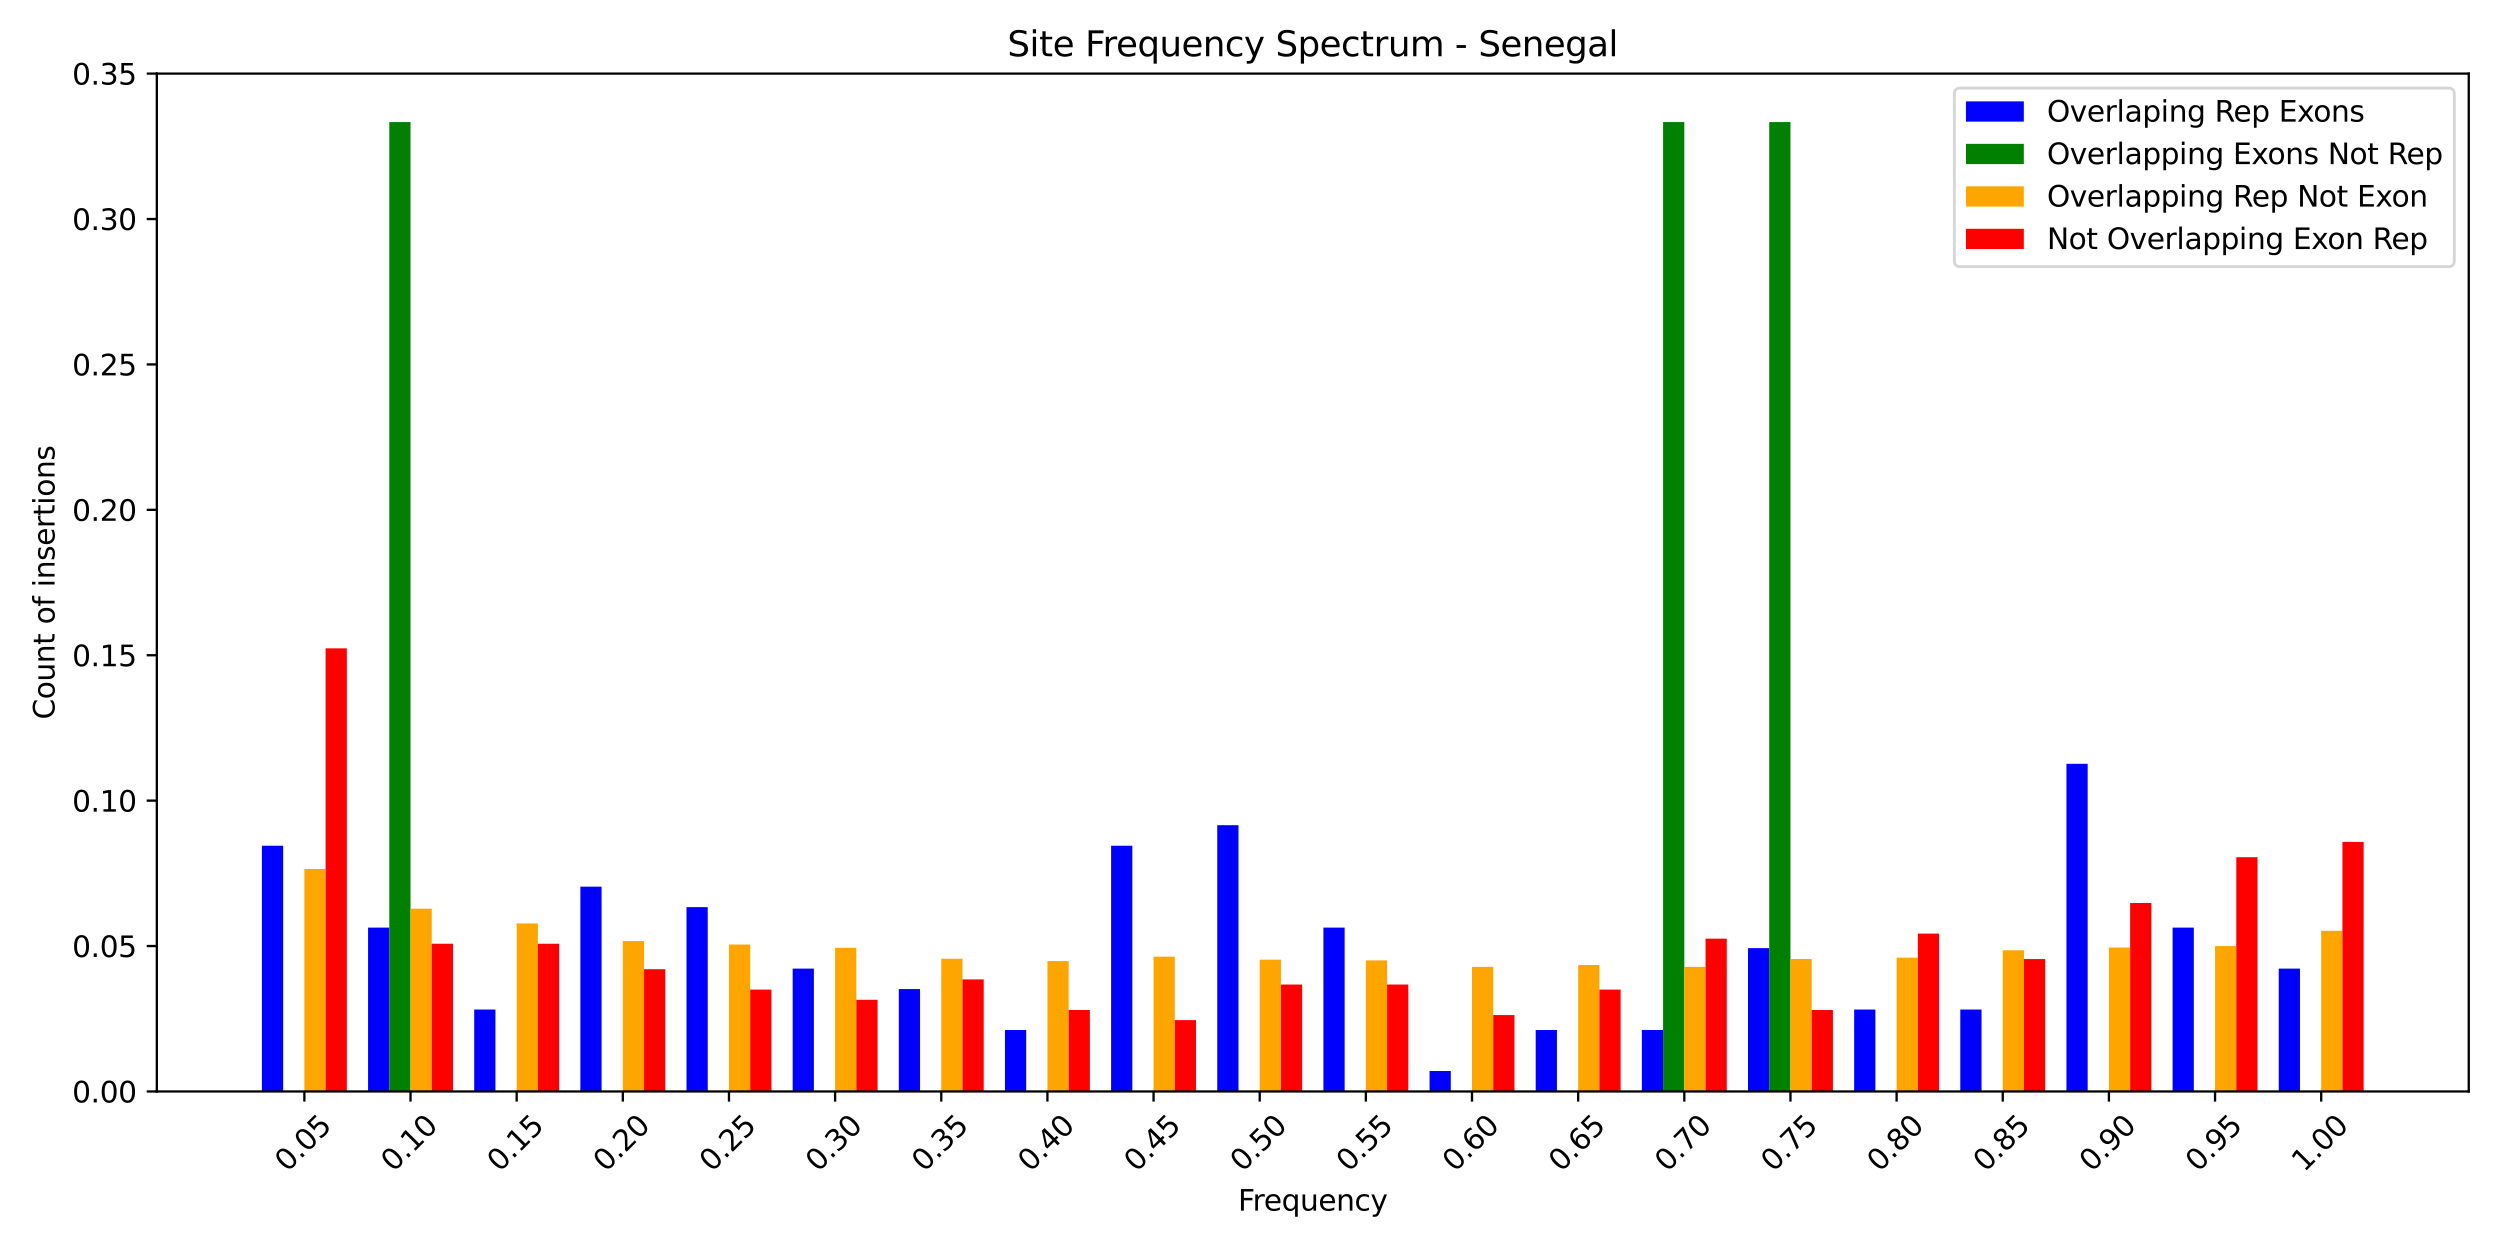 <?xml version="1.0" encoding="utf-8" standalone="no"?>
<!DOCTYPE svg PUBLIC "-//W3C//DTD SVG 1.1//EN"
  "http://www.w3.org/Graphics/SVG/1.1/DTD/svg11.dtd">
<svg xmlns:xlink="http://www.w3.org/1999/xlink" width="864pt" height="432pt" viewBox="0 0 864 432" xmlns="http://www.w3.org/2000/svg" version="1.1">
 <defs>
  <style type="text/css">*{stroke-linejoin: round; stroke-linecap: butt}</style>
 </defs>
 <g id="figure_1">
  <g id="patch_1">
   <path d="M 0 432 
L 864 432 
L 864 0 
L 0 0 
z
" style="fill: #ffffff"/>
  </g>
  <g id="axes_1">
   <g id="patch_2">
    <path d="M 54.2 377.21 
L 853.2 377.21 
L 853.2 25.44 
L 54.2 25.44 
z
" style="fill: #ffffff"/>
   </g>
   <g id="patch_3">
    <path d="M 90.518 377.21 
L 97.855 377.21 
L 97.855 292.275 
L 90.518 292.275 
z
" clip-path="url(#p24bd4e9224)" style="fill: #0000ff"/>
   </g>
   <g id="patch_4">
    <path d="M 127.203 377.21 
L 134.54 377.21 
L 134.54 320.587 
L 127.203 320.587 
z
" clip-path="url(#p24bd4e9224)" style="fill: #0000ff"/>
   </g>
   <g id="patch_5">
    <path d="M 163.888 377.21 
L 171.225 377.21 
L 171.225 348.898 
L 163.888 348.898 
z
" clip-path="url(#p24bd4e9224)" style="fill: #0000ff"/>
   </g>
   <g id="patch_6">
    <path d="M 200.573 377.21 
L 207.91 377.21 
L 207.91 306.431 
L 200.573 306.431 
z
" clip-path="url(#p24bd4e9224)" style="fill: #0000ff"/>
   </g>
   <g id="patch_7">
    <path d="M 237.258 377.21 
L 244.595 377.21 
L 244.595 313.509 
L 237.258 313.509 
z
" clip-path="url(#p24bd4e9224)" style="fill: #0000ff"/>
   </g>
   <g id="patch_8">
    <path d="M 273.943 377.21 
L 281.28 377.21 
L 281.28 334.743 
L 273.943 334.743 
z
" clip-path="url(#p24bd4e9224)" style="fill: #0000ff"/>
   </g>
   <g id="patch_9">
    <path d="M 310.628 377.21 
L 317.965 377.21 
L 317.965 341.82 
L 310.628 341.82 
z
" clip-path="url(#p24bd4e9224)" style="fill: #0000ff"/>
   </g>
   <g id="patch_10">
    <path d="M 347.313 377.21 
L 354.65 377.21 
L 354.65 355.976 
L 347.313 355.976 
z
" clip-path="url(#p24bd4e9224)" style="fill: #0000ff"/>
   </g>
   <g id="patch_11">
    <path d="M 383.998 377.21 
L 391.335 377.21 
L 391.335 292.275 
L 383.998 292.275 
z
" clip-path="url(#p24bd4e9224)" style="fill: #0000ff"/>
   </g>
   <g id="patch_12">
    <path d="M 420.683 377.21 
L 428.02 377.21 
L 428.02 285.198 
L 420.683 285.198 
z
" clip-path="url(#p24bd4e9224)" style="fill: #0000ff"/>
   </g>
   <g id="patch_13">
    <path d="M 457.369 377.21 
L 464.706 377.21 
L 464.706 320.587 
L 457.369 320.587 
z
" clip-path="url(#p24bd4e9224)" style="fill: #0000ff"/>
   </g>
   <g id="patch_14">
    <path d="M 494.054 377.21 
L 501.391 377.21 
L 501.391 370.132 
L 494.054 370.132 
z
" clip-path="url(#p24bd4e9224)" style="fill: #0000ff"/>
   </g>
   <g id="patch_15">
    <path d="M 530.739 377.21 
L 538.076 377.21 
L 538.076 355.976 
L 530.739 355.976 
z
" clip-path="url(#p24bd4e9224)" style="fill: #0000ff"/>
   </g>
   <g id="patch_16">
    <path d="M 567.424 377.21 
L 574.761 377.21 
L 574.761 355.976 
L 567.424 355.976 
z
" clip-path="url(#p24bd4e9224)" style="fill: #0000ff"/>
   </g>
   <g id="patch_17">
    <path d="M 604.109 377.21 
L 611.446 377.21 
L 611.446 327.665 
L 604.109 327.665 
z
" clip-path="url(#p24bd4e9224)" style="fill: #0000ff"/>
   </g>
   <g id="patch_18">
    <path d="M 640.794 377.21 
L 648.131 377.21 
L 648.131 348.898 
L 640.794 348.898 
z
" clip-path="url(#p24bd4e9224)" style="fill: #0000ff"/>
   </g>
   <g id="patch_19">
    <path d="M 677.479 377.21 
L 684.816 377.21 
L 684.816 348.898 
L 677.479 348.898 
z
" clip-path="url(#p24bd4e9224)" style="fill: #0000ff"/>
   </g>
   <g id="patch_20">
    <path d="M 714.164 377.21 
L 721.501 377.21 
L 721.501 263.964 
L 714.164 263.964 
z
" clip-path="url(#p24bd4e9224)" style="fill: #0000ff"/>
   </g>
   <g id="patch_21">
    <path d="M 750.849 377.21 
L 758.186 377.21 
L 758.186 320.587 
L 750.849 320.587 
z
" clip-path="url(#p24bd4e9224)" style="fill: #0000ff"/>
   </g>
   <g id="patch_22">
    <path d="M 787.534 377.21 
L 794.871 377.21 
L 794.871 334.743 
L 787.534 334.743 
z
" clip-path="url(#p24bd4e9224)" style="fill: #0000ff"/>
   </g>
   <g id="patch_23">
    <path d="M 97.855 377.21 
L 105.192 377.21 
L 105.192 377.21 
L 97.855 377.21 
z
" clip-path="url(#p24bd4e9224)" style="fill: #008000"/>
   </g>
   <g id="patch_24">
    <path d="M 134.54 377.21 
L 141.877 377.21 
L 141.877 42.191 
L 134.54 42.191 
z
" clip-path="url(#p24bd4e9224)" style="fill: #008000"/>
   </g>
   <g id="patch_25">
    <path d="M 171.225 377.21 
L 178.562 377.21 
L 178.562 377.21 
L 171.225 377.21 
z
" clip-path="url(#p24bd4e9224)" style="fill: #008000"/>
   </g>
   <g id="patch_26">
    <path d="M 207.91 377.21 
L 215.247 377.21 
L 215.247 377.21 
L 207.91 377.21 
z
" clip-path="url(#p24bd4e9224)" style="fill: #008000"/>
   </g>
   <g id="patch_27">
    <path d="M 244.595 377.21 
L 251.932 377.21 
L 251.932 377.21 
L 244.595 377.21 
z
" clip-path="url(#p24bd4e9224)" style="fill: #008000"/>
   </g>
   <g id="patch_28">
    <path d="M 281.28 377.21 
L 288.617 377.21 
L 288.617 377.21 
L 281.28 377.21 
z
" clip-path="url(#p24bd4e9224)" style="fill: #008000"/>
   </g>
   <g id="patch_29">
    <path d="M 317.965 377.21 
L 325.302 377.21 
L 325.302 377.21 
L 317.965 377.21 
z
" clip-path="url(#p24bd4e9224)" style="fill: #008000"/>
   </g>
   <g id="patch_30">
    <path d="M 354.65 377.21 
L 361.987 377.21 
L 361.987 377.21 
L 354.65 377.21 
z
" clip-path="url(#p24bd4e9224)" style="fill: #008000"/>
   </g>
   <g id="patch_31">
    <path d="M 391.335 377.21 
L 398.672 377.21 
L 398.672 377.21 
L 391.335 377.21 
z
" clip-path="url(#p24bd4e9224)" style="fill: #008000"/>
   </g>
   <g id="patch_32">
    <path d="M 428.02 377.21 
L 435.357 377.21 
L 435.357 377.21 
L 428.02 377.21 
z
" clip-path="url(#p24bd4e9224)" style="fill: #008000"/>
   </g>
   <g id="patch_33">
    <path d="M 464.706 377.21 
L 472.043 377.21 
L 472.043 377.21 
L 464.706 377.21 
z
" clip-path="url(#p24bd4e9224)" style="fill: #008000"/>
   </g>
   <g id="patch_34">
    <path d="M 501.391 377.21 
L 508.728 377.21 
L 508.728 377.21 
L 501.391 377.21 
z
" clip-path="url(#p24bd4e9224)" style="fill: #008000"/>
   </g>
   <g id="patch_35">
    <path d="M 538.076 377.21 
L 545.413 377.21 
L 545.413 377.21 
L 538.076 377.21 
z
" clip-path="url(#p24bd4e9224)" style="fill: #008000"/>
   </g>
   <g id="patch_36">
    <path d="M 574.761 377.21 
L 582.098 377.21 
L 582.098 42.191 
L 574.761 42.191 
z
" clip-path="url(#p24bd4e9224)" style="fill: #008000"/>
   </g>
   <g id="patch_37">
    <path d="M 611.446 377.21 
L 618.783 377.21 
L 618.783 42.191 
L 611.446 42.191 
z
" clip-path="url(#p24bd4e9224)" style="fill: #008000"/>
   </g>
   <g id="patch_38">
    <path d="M 648.131 377.21 
L 655.468 377.21 
L 655.468 377.21 
L 648.131 377.21 
z
" clip-path="url(#p24bd4e9224)" style="fill: #008000"/>
   </g>
   <g id="patch_39">
    <path d="M 684.816 377.21 
L 692.153 377.21 
L 692.153 377.21 
L 684.816 377.21 
z
" clip-path="url(#p24bd4e9224)" style="fill: #008000"/>
   </g>
   <g id="patch_40">
    <path d="M 721.501 377.21 
L 728.838 377.21 
L 728.838 377.21 
L 721.501 377.21 
z
" clip-path="url(#p24bd4e9224)" style="fill: #008000"/>
   </g>
   <g id="patch_41">
    <path d="M 758.186 377.21 
L 765.523 377.21 
L 765.523 377.21 
L 758.186 377.21 
z
" clip-path="url(#p24bd4e9224)" style="fill: #008000"/>
   </g>
   <g id="patch_42">
    <path d="M 794.871 377.21 
L 802.208 377.21 
L 802.208 377.21 
L 794.871 377.21 
z
" clip-path="url(#p24bd4e9224)" style="fill: #008000"/>
   </g>
   <g id="patch_43">
    <path d="M 105.192 377.21 
L 112.529 377.21 
L 112.529 300.337 
L 105.192 300.337 
z
" clip-path="url(#p24bd4e9224)" style="fill: #ffa500"/>
   </g>
   <g id="patch_44">
    <path d="M 141.877 377.21 
L 149.214 377.21 
L 149.214 314.043 
L 141.877 314.043 
z
" clip-path="url(#p24bd4e9224)" style="fill: #ffa500"/>
   </g>
   <g id="patch_45">
    <path d="M 178.562 377.21 
L 185.899 377.21 
L 185.899 319.121 
L 178.562 319.121 
z
" clip-path="url(#p24bd4e9224)" style="fill: #ffa500"/>
   </g>
   <g id="patch_46">
    <path d="M 215.247 377.21 
L 222.584 377.21 
L 222.584 325.228 
L 215.247 325.228 
z
" clip-path="url(#p24bd4e9224)" style="fill: #ffa500"/>
   </g>
   <g id="patch_47">
    <path d="M 251.932 377.21 
L 259.269 377.21 
L 259.269 326.435 
L 251.932 326.435 
z
" clip-path="url(#p24bd4e9224)" style="fill: #ffa500"/>
   </g>
   <g id="patch_48">
    <path d="M 288.617 377.21 
L 295.954 377.21 
L 295.954 327.571 
L 288.617 327.571 
z
" clip-path="url(#p24bd4e9224)" style="fill: #ffa500"/>
   </g>
   <g id="patch_49">
    <path d="M 325.302 377.21 
L 332.639 377.21 
L 332.639 331.335 
L 325.302 331.335 
z
" clip-path="url(#p24bd4e9224)" style="fill: #ffa500"/>
   </g>
   <g id="patch_50">
    <path d="M 361.987 377.21 
L 369.324 377.21 
L 369.324 332.152 
L 361.987 332.152 
z
" clip-path="url(#p24bd4e9224)" style="fill: #ffa500"/>
   </g>
   <g id="patch_51">
    <path d="M 398.672 377.21 
L 406.009 377.21 
L 406.009 330.625 
L 398.672 330.625 
z
" clip-path="url(#p24bd4e9224)" style="fill: #ffa500"/>
   </g>
   <g id="patch_52">
    <path d="M 435.357 377.21 
L 442.694 377.21 
L 442.694 331.654 
L 435.357 331.654 
z
" clip-path="url(#p24bd4e9224)" style="fill: #ffa500"/>
   </g>
   <g id="patch_53">
    <path d="M 472.043 377.21 
L 479.38 377.21 
L 479.38 331.903 
L 472.043 331.903 
z
" clip-path="url(#p24bd4e9224)" style="fill: #ffa500"/>
   </g>
   <g id="patch_54">
    <path d="M 508.728 377.21 
L 516.065 377.21 
L 516.065 334.14 
L 508.728 334.14 
z
" clip-path="url(#p24bd4e9224)" style="fill: #ffa500"/>
   </g>
   <g id="patch_55">
    <path d="M 545.413 377.21 
L 552.75 377.21 
L 552.75 333.501 
L 545.413 333.501 
z
" clip-path="url(#p24bd4e9224)" style="fill: #ffa500"/>
   </g>
   <g id="patch_56">
    <path d="M 582.098 377.21 
L 589.435 377.21 
L 589.435 334.14 
L 582.098 334.14 
z
" clip-path="url(#p24bd4e9224)" style="fill: #ffa500"/>
   </g>
   <g id="patch_57">
    <path d="M 618.783 377.21 
L 626.12 377.21 
L 626.12 331.441 
L 618.783 331.441 
z
" clip-path="url(#p24bd4e9224)" style="fill: #ffa500"/>
   </g>
   <g id="patch_58">
    <path d="M 655.468 377.21 
L 662.805 377.21 
L 662.805 330.98 
L 655.468 330.98 
z
" clip-path="url(#p24bd4e9224)" style="fill: #ffa500"/>
   </g>
   <g id="patch_59">
    <path d="M 692.153 377.21 
L 699.49 377.21 
L 699.49 328.423 
L 692.153 328.423 
z
" clip-path="url(#p24bd4e9224)" style="fill: #ffa500"/>
   </g>
   <g id="patch_60">
    <path d="M 728.838 377.21 
L 736.175 377.21 
L 736.175 327.465 
L 728.838 327.465 
z
" clip-path="url(#p24bd4e9224)" style="fill: #ffa500"/>
   </g>
   <g id="patch_61">
    <path d="M 765.523 377.21 
L 772.86 377.21 
L 772.86 326.968 
L 765.523 326.968 
z
" clip-path="url(#p24bd4e9224)" style="fill: #ffa500"/>
   </g>
   <g id="patch_62">
    <path d="M 802.208 377.21 
L 809.545 377.21 
L 809.545 321.677 
L 802.208 321.677 
z
" clip-path="url(#p24bd4e9224)" style="fill: #ffa500"/>
   </g>
   <g id="patch_63">
    <path d="M 112.529 377.21 
L 119.866 377.21 
L 119.866 224.075 
L 112.529 224.075 
z
" clip-path="url(#p24bd4e9224)" style="fill: #ff0000"/>
   </g>
   <g id="patch_64">
    <path d="M 149.214 377.21 
L 156.551 377.21 
L 156.551 326.165 
L 149.214 326.165 
z
" clip-path="url(#p24bd4e9224)" style="fill: #ff0000"/>
   </g>
   <g id="patch_65">
    <path d="M 185.899 377.21 
L 193.236 377.21 
L 193.236 326.165 
L 185.899 326.165 
z
" clip-path="url(#p24bd4e9224)" style="fill: #ff0000"/>
   </g>
   <g id="patch_66">
    <path d="M 222.584 377.21 
L 229.921 377.21 
L 229.921 334.966 
L 222.584 334.966 
z
" clip-path="url(#p24bd4e9224)" style="fill: #ff0000"/>
   </g>
   <g id="patch_67">
    <path d="M 259.269 377.21 
L 266.606 377.21 
L 266.606 342.006 
L 259.269 342.006 
z
" clip-path="url(#p24bd4e9224)" style="fill: #ff0000"/>
   </g>
   <g id="patch_68">
    <path d="M 295.954 377.21 
L 303.291 377.21 
L 303.291 345.527 
L 295.954 345.527 
z
" clip-path="url(#p24bd4e9224)" style="fill: #ff0000"/>
   </g>
   <g id="patch_69">
    <path d="M 332.639 377.21 
L 339.976 377.21 
L 339.976 338.486 
L 332.639 338.486 
z
" clip-path="url(#p24bd4e9224)" style="fill: #ff0000"/>
   </g>
   <g id="patch_70">
    <path d="M 369.324 377.21 
L 376.661 377.21 
L 376.661 349.047 
L 369.324 349.047 
z
" clip-path="url(#p24bd4e9224)" style="fill: #ff0000"/>
   </g>
   <g id="patch_71">
    <path d="M 406.009 377.21 
L 413.346 377.21 
L 413.346 352.567 
L 406.009 352.567 
z
" clip-path="url(#p24bd4e9224)" style="fill: #ff0000"/>
   </g>
   <g id="patch_72">
    <path d="M 442.694 377.21 
L 450.031 377.21 
L 450.031 340.246 
L 442.694 340.246 
z
" clip-path="url(#p24bd4e9224)" style="fill: #ff0000"/>
   </g>
   <g id="patch_73">
    <path d="M 479.38 377.21 
L 486.717 377.21 
L 486.717 340.246 
L 479.38 340.246 
z
" clip-path="url(#p24bd4e9224)" style="fill: #ff0000"/>
   </g>
   <g id="patch_74">
    <path d="M 516.065 377.21 
L 523.402 377.21 
L 523.402 350.807 
L 516.065 350.807 
z
" clip-path="url(#p24bd4e9224)" style="fill: #ff0000"/>
   </g>
   <g id="patch_75">
    <path d="M 552.75 377.21 
L 560.087 377.21 
L 560.087 342.006 
L 552.75 342.006 
z
" clip-path="url(#p24bd4e9224)" style="fill: #ff0000"/>
   </g>
   <g id="patch_76">
    <path d="M 589.435 377.21 
L 596.772 377.21 
L 596.772 324.405 
L 589.435 324.405 
z
" clip-path="url(#p24bd4e9224)" style="fill: #ff0000"/>
   </g>
   <g id="patch_77">
    <path d="M 626.12 377.21 
L 633.457 377.21 
L 633.457 349.047 
L 626.12 349.047 
z
" clip-path="url(#p24bd4e9224)" style="fill: #ff0000"/>
   </g>
   <g id="patch_78">
    <path d="M 662.805 377.21 
L 670.142 377.21 
L 670.142 322.645 
L 662.805 322.645 
z
" clip-path="url(#p24bd4e9224)" style="fill: #ff0000"/>
   </g>
   <g id="patch_79">
    <path d="M 699.49 377.21 
L 706.827 377.21 
L 706.827 331.445 
L 699.49 331.445 
z
" clip-path="url(#p24bd4e9224)" style="fill: #ff0000"/>
   </g>
   <g id="patch_80">
    <path d="M 736.175 377.21 
L 743.512 377.21 
L 743.512 312.083 
L 736.175 312.083 
z
" clip-path="url(#p24bd4e9224)" style="fill: #ff0000"/>
   </g>
   <g id="patch_81">
    <path d="M 772.86 377.21 
L 780.197 377.21 
L 780.197 296.242 
L 772.86 296.242 
z
" clip-path="url(#p24bd4e9224)" style="fill: #ff0000"/>
   </g>
   <g id="patch_82">
    <path d="M 809.545 377.21 
L 816.882 377.21 
L 816.882 290.961 
L 809.545 290.961 
z
" clip-path="url(#p24bd4e9224)" style="fill: #ff0000"/>
   </g>
   <g id="matplotlib.axis_1">
    <g id="xtick_1">
     <g id="line2d_1">
      <defs>
       <path id="m735d1eab55" d="M 0 0 
L 0 3.5 
" style="stroke: #000000; stroke-width: 0.8"/>
      </defs>
      <g>
       <use xlink:href="#m735d1eab55" x="105.192" y="377.21" style="stroke: #000000; stroke-width: 0.8"/>
      </g>
     </g>
     <g id="text_1">
      <!-- 0.05 -->
      <g transform="translate(99.271 405.327) rotate(-45) scale(0.1 -0.1)">
       <defs>
        <path id="DejaVuSans-30" d="M 2034 4250 
Q 1547 4250 1301 3770 
Q 1056 3291 1056 2328 
Q 1056 1369 1301 889 
Q 1547 409 2034 409 
Q 2525 409 2770 889 
Q 3016 1369 3016 2328 
Q 3016 3291 2770 3770 
Q 2525 4250 2034 4250 
z
M 2034 4750 
Q 2819 4750 3233 4129 
Q 3647 3509 3647 2328 
Q 3647 1150 3233 529 
Q 2819 -91 2034 -91 
Q 1250 -91 836 529 
Q 422 1150 422 2328 
Q 422 3509 836 4129 
Q 1250 4750 2034 4750 
z
" transform="scale(0.016)"/>
        <path id="DejaVuSans-2e" d="M 684 794 
L 1344 794 
L 1344 0 
L 684 0 
L 684 794 
z
" transform="scale(0.016)"/>
        <path id="DejaVuSans-35" d="M 691 4666 
L 3169 4666 
L 3169 4134 
L 1269 4134 
L 1269 2991 
Q 1406 3038 1543 3061 
Q 1681 3084 1819 3084 
Q 2600 3084 3056 2656 
Q 3513 2228 3513 1497 
Q 3513 744 3044 326 
Q 2575 -91 1722 -91 
Q 1428 -91 1123 -41 
Q 819 9 494 109 
L 494 744 
Q 775 591 1075 516 
Q 1375 441 1709 441 
Q 2250 441 2565 725 
Q 2881 1009 2881 1497 
Q 2881 1984 2565 2268 
Q 2250 2553 1709 2553 
Q 1456 2553 1204 2497 
Q 953 2441 691 2322 
L 691 4666 
z
" transform="scale(0.016)"/>
       </defs>
       <use xlink:href="#DejaVuSans-30"/>
       <use xlink:href="#DejaVuSans-2e" x="63.623"/>
       <use xlink:href="#DejaVuSans-30" x="95.41"/>
       <use xlink:href="#DejaVuSans-35" x="159.033"/>
      </g>
     </g>
    </g>
    <g id="xtick_2">
     <g id="line2d_2">
      <g>
       <use xlink:href="#m735d1eab55" x="141.877" y="377.21" style="stroke: #000000; stroke-width: 0.8"/>
      </g>
     </g>
     <g id="text_2">
      <!-- 0.10 -->
      <g transform="translate(135.956 405.327) rotate(-45) scale(0.1 -0.1)">
       <defs>
        <path id="DejaVuSans-31" d="M 794 531 
L 1825 531 
L 1825 4091 
L 703 3866 
L 703 4441 
L 1819 4666 
L 2450 4666 
L 2450 531 
L 3481 531 
L 3481 0 
L 794 0 
L 794 531 
z
" transform="scale(0.016)"/>
       </defs>
       <use xlink:href="#DejaVuSans-30"/>
       <use xlink:href="#DejaVuSans-2e" x="63.623"/>
       <use xlink:href="#DejaVuSans-31" x="95.41"/>
       <use xlink:href="#DejaVuSans-30" x="159.033"/>
      </g>
     </g>
    </g>
    <g id="xtick_3">
     <g id="line2d_3">
      <g>
       <use xlink:href="#m735d1eab55" x="178.562" y="377.21" style="stroke: #000000; stroke-width: 0.8"/>
      </g>
     </g>
     <g id="text_3">
      <!-- 0.15 -->
      <g transform="translate(172.641 405.327) rotate(-45) scale(0.1 -0.1)">
       <use xlink:href="#DejaVuSans-30"/>
       <use xlink:href="#DejaVuSans-2e" x="63.623"/>
       <use xlink:href="#DejaVuSans-31" x="95.41"/>
       <use xlink:href="#DejaVuSans-35" x="159.033"/>
      </g>
     </g>
    </g>
    <g id="xtick_4">
     <g id="line2d_4">
      <g>
       <use xlink:href="#m735d1eab55" x="215.247" y="377.21" style="stroke: #000000; stroke-width: 0.8"/>
      </g>
     </g>
     <g id="text_4">
      <!-- 0.20 -->
      <g transform="translate(209.326 405.327) rotate(-45) scale(0.1 -0.1)">
       <defs>
        <path id="DejaVuSans-32" d="M 1228 531 
L 3431 531 
L 3431 0 
L 469 0 
L 469 531 
Q 828 903 1448 1529 
Q 2069 2156 2228 2338 
Q 2531 2678 2651 2914 
Q 2772 3150 2772 3378 
Q 2772 3750 2511 3984 
Q 2250 4219 1831 4219 
Q 1534 4219 1204 4116 
Q 875 4013 500 3803 
L 500 4441 
Q 881 4594 1212 4672 
Q 1544 4750 1819 4750 
Q 2544 4750 2975 4387 
Q 3406 4025 3406 3419 
Q 3406 3131 3298 2873 
Q 3191 2616 2906 2266 
Q 2828 2175 2409 1742 
Q 1991 1309 1228 531 
z
" transform="scale(0.016)"/>
       </defs>
       <use xlink:href="#DejaVuSans-30"/>
       <use xlink:href="#DejaVuSans-2e" x="63.623"/>
       <use xlink:href="#DejaVuSans-32" x="95.41"/>
       <use xlink:href="#DejaVuSans-30" x="159.033"/>
      </g>
     </g>
    </g>
    <g id="xtick_5">
     <g id="line2d_5">
      <g>
       <use xlink:href="#m735d1eab55" x="251.932" y="377.21" style="stroke: #000000; stroke-width: 0.8"/>
      </g>
     </g>
     <g id="text_5">
      <!-- 0.25 -->
      <g transform="translate(246.011 405.327) rotate(-45) scale(0.1 -0.1)">
       <use xlink:href="#DejaVuSans-30"/>
       <use xlink:href="#DejaVuSans-2e" x="63.623"/>
       <use xlink:href="#DejaVuSans-32" x="95.41"/>
       <use xlink:href="#DejaVuSans-35" x="159.033"/>
      </g>
     </g>
    </g>
    <g id="xtick_6">
     <g id="line2d_6">
      <g>
       <use xlink:href="#m735d1eab55" x="288.617" y="377.21" style="stroke: #000000; stroke-width: 0.8"/>
      </g>
     </g>
     <g id="text_6">
      <!-- 0.30 -->
      <g transform="translate(282.696 405.327) rotate(-45) scale(0.1 -0.1)">
       <defs>
        <path id="DejaVuSans-33" d="M 2597 2516 
Q 3050 2419 3304 2112 
Q 3559 1806 3559 1356 
Q 3559 666 3084 287 
Q 2609 -91 1734 -91 
Q 1441 -91 1130 -33 
Q 819 25 488 141 
L 488 750 
Q 750 597 1062 519 
Q 1375 441 1716 441 
Q 2309 441 2620 675 
Q 2931 909 2931 1356 
Q 2931 1769 2642 2001 
Q 2353 2234 1838 2234 
L 1294 2234 
L 1294 2753 
L 1863 2753 
Q 2328 2753 2575 2939 
Q 2822 3125 2822 3475 
Q 2822 3834 2567 4026 
Q 2313 4219 1838 4219 
Q 1578 4219 1281 4162 
Q 984 4106 628 3988 
L 628 4550 
Q 988 4650 1302 4700 
Q 1616 4750 1894 4750 
Q 2613 4750 3031 4423 
Q 3450 4097 3450 3541 
Q 3450 3153 3228 2886 
Q 3006 2619 2597 2516 
z
" transform="scale(0.016)"/>
       </defs>
       <use xlink:href="#DejaVuSans-30"/>
       <use xlink:href="#DejaVuSans-2e" x="63.623"/>
       <use xlink:href="#DejaVuSans-33" x="95.41"/>
       <use xlink:href="#DejaVuSans-30" x="159.033"/>
      </g>
     </g>
    </g>
    <g id="xtick_7">
     <g id="line2d_7">
      <g>
       <use xlink:href="#m735d1eab55" x="325.302" y="377.21" style="stroke: #000000; stroke-width: 0.8"/>
      </g>
     </g>
     <g id="text_7">
      <!-- 0.35 -->
      <g transform="translate(319.381 405.327) rotate(-45) scale(0.1 -0.1)">
       <use xlink:href="#DejaVuSans-30"/>
       <use xlink:href="#DejaVuSans-2e" x="63.623"/>
       <use xlink:href="#DejaVuSans-33" x="95.41"/>
       <use xlink:href="#DejaVuSans-35" x="159.033"/>
      </g>
     </g>
    </g>
    <g id="xtick_8">
     <g id="line2d_8">
      <g>
       <use xlink:href="#m735d1eab55" x="361.987" y="377.21" style="stroke: #000000; stroke-width: 0.8"/>
      </g>
     </g>
     <g id="text_8">
      <!-- 0.40 -->
      <g transform="translate(356.067 405.327) rotate(-45) scale(0.1 -0.1)">
       <defs>
        <path id="DejaVuSans-34" d="M 2419 4116 
L 825 1625 
L 2419 1625 
L 2419 4116 
z
M 2253 4666 
L 3047 4666 
L 3047 1625 
L 3713 1625 
L 3713 1100 
L 3047 1100 
L 3047 0 
L 2419 0 
L 2419 1100 
L 313 1100 
L 313 1709 
L 2253 4666 
z
" transform="scale(0.016)"/>
       </defs>
       <use xlink:href="#DejaVuSans-30"/>
       <use xlink:href="#DejaVuSans-2e" x="63.623"/>
       <use xlink:href="#DejaVuSans-34" x="95.41"/>
       <use xlink:href="#DejaVuSans-30" x="159.033"/>
      </g>
     </g>
    </g>
    <g id="xtick_9">
     <g id="line2d_9">
      <g>
       <use xlink:href="#m735d1eab55" x="398.672" y="377.21" style="stroke: #000000; stroke-width: 0.8"/>
      </g>
     </g>
     <g id="text_9">
      <!-- 0.45 -->
      <g transform="translate(392.752 405.327) rotate(-45) scale(0.1 -0.1)">
       <use xlink:href="#DejaVuSans-30"/>
       <use xlink:href="#DejaVuSans-2e" x="63.623"/>
       <use xlink:href="#DejaVuSans-34" x="95.41"/>
       <use xlink:href="#DejaVuSans-35" x="159.033"/>
      </g>
     </g>
    </g>
    <g id="xtick_10">
     <g id="line2d_10">
      <g>
       <use xlink:href="#m735d1eab55" x="435.357" y="377.21" style="stroke: #000000; stroke-width: 0.8"/>
      </g>
     </g>
     <g id="text_10">
      <!-- 0.50 -->
      <g transform="translate(429.437 405.327) rotate(-45) scale(0.1 -0.1)">
       <use xlink:href="#DejaVuSans-30"/>
       <use xlink:href="#DejaVuSans-2e" x="63.623"/>
       <use xlink:href="#DejaVuSans-35" x="95.41"/>
       <use xlink:href="#DejaVuSans-30" x="159.033"/>
      </g>
     </g>
    </g>
    <g id="xtick_11">
     <g id="line2d_11">
      <g>
       <use xlink:href="#m735d1eab55" x="472.043" y="377.21" style="stroke: #000000; stroke-width: 0.8"/>
      </g>
     </g>
     <g id="text_11">
      <!-- 0.55 -->
      <g transform="translate(466.122 405.327) rotate(-45) scale(0.1 -0.1)">
       <use xlink:href="#DejaVuSans-30"/>
       <use xlink:href="#DejaVuSans-2e" x="63.623"/>
       <use xlink:href="#DejaVuSans-35" x="95.41"/>
       <use xlink:href="#DejaVuSans-35" x="159.033"/>
      </g>
     </g>
    </g>
    <g id="xtick_12">
     <g id="line2d_12">
      <g>
       <use xlink:href="#m735d1eab55" x="508.728" y="377.21" style="stroke: #000000; stroke-width: 0.8"/>
      </g>
     </g>
     <g id="text_12">
      <!-- 0.60 -->
      <g transform="translate(502.807 405.327) rotate(-45) scale(0.1 -0.1)">
       <defs>
        <path id="DejaVuSans-36" d="M 2113 2584 
Q 1688 2584 1439 2293 
Q 1191 2003 1191 1497 
Q 1191 994 1439 701 
Q 1688 409 2113 409 
Q 2538 409 2786 701 
Q 3034 994 3034 1497 
Q 3034 2003 2786 2293 
Q 2538 2584 2113 2584 
z
M 3366 4563 
L 3366 3988 
Q 3128 4100 2886 4159 
Q 2644 4219 2406 4219 
Q 1781 4219 1451 3797 
Q 1122 3375 1075 2522 
Q 1259 2794 1537 2939 
Q 1816 3084 2150 3084 
Q 2853 3084 3261 2657 
Q 3669 2231 3669 1497 
Q 3669 778 3244 343 
Q 2819 -91 2113 -91 
Q 1303 -91 875 529 
Q 447 1150 447 2328 
Q 447 3434 972 4092 
Q 1497 4750 2381 4750 
Q 2619 4750 2861 4703 
Q 3103 4656 3366 4563 
z
" transform="scale(0.016)"/>
       </defs>
       <use xlink:href="#DejaVuSans-30"/>
       <use xlink:href="#DejaVuSans-2e" x="63.623"/>
       <use xlink:href="#DejaVuSans-36" x="95.41"/>
       <use xlink:href="#DejaVuSans-30" x="159.033"/>
      </g>
     </g>
    </g>
    <g id="xtick_13">
     <g id="line2d_13">
      <g>
       <use xlink:href="#m735d1eab55" x="545.413" y="377.21" style="stroke: #000000; stroke-width: 0.8"/>
      </g>
     </g>
     <g id="text_13">
      <!-- 0.65 -->
      <g transform="translate(539.492 405.327) rotate(-45) scale(0.1 -0.1)">
       <use xlink:href="#DejaVuSans-30"/>
       <use xlink:href="#DejaVuSans-2e" x="63.623"/>
       <use xlink:href="#DejaVuSans-36" x="95.41"/>
       <use xlink:href="#DejaVuSans-35" x="159.033"/>
      </g>
     </g>
    </g>
    <g id="xtick_14">
     <g id="line2d_14">
      <g>
       <use xlink:href="#m735d1eab55" x="582.098" y="377.21" style="stroke: #000000; stroke-width: 0.8"/>
      </g>
     </g>
     <g id="text_14">
      <!-- 0.70 -->
      <g transform="translate(576.177 405.327) rotate(-45) scale(0.1 -0.1)">
       <defs>
        <path id="DejaVuSans-37" d="M 525 4666 
L 3525 4666 
L 3525 4397 
L 1831 0 
L 1172 0 
L 2766 4134 
L 525 4134 
L 525 4666 
z
" transform="scale(0.016)"/>
       </defs>
       <use xlink:href="#DejaVuSans-30"/>
       <use xlink:href="#DejaVuSans-2e" x="63.623"/>
       <use xlink:href="#DejaVuSans-37" x="95.41"/>
       <use xlink:href="#DejaVuSans-30" x="159.033"/>
      </g>
     </g>
    </g>
    <g id="xtick_15">
     <g id="line2d_15">
      <g>
       <use xlink:href="#m735d1eab55" x="618.783" y="377.21" style="stroke: #000000; stroke-width: 0.8"/>
      </g>
     </g>
     <g id="text_15">
      <!-- 0.75 -->
      <g transform="translate(612.862 405.327) rotate(-45) scale(0.1 -0.1)">
       <use xlink:href="#DejaVuSans-30"/>
       <use xlink:href="#DejaVuSans-2e" x="63.623"/>
       <use xlink:href="#DejaVuSans-37" x="95.41"/>
       <use xlink:href="#DejaVuSans-35" x="159.033"/>
      </g>
     </g>
    </g>
    <g id="xtick_16">
     <g id="line2d_16">
      <g>
       <use xlink:href="#m735d1eab55" x="655.468" y="377.21" style="stroke: #000000; stroke-width: 0.8"/>
      </g>
     </g>
     <g id="text_16">
      <!-- 0.80 -->
      <g transform="translate(649.547 405.327) rotate(-45) scale(0.1 -0.1)">
       <defs>
        <path id="DejaVuSans-38" d="M 2034 2216 
Q 1584 2216 1326 1975 
Q 1069 1734 1069 1313 
Q 1069 891 1326 650 
Q 1584 409 2034 409 
Q 2484 409 2743 651 
Q 3003 894 3003 1313 
Q 3003 1734 2745 1975 
Q 2488 2216 2034 2216 
z
M 1403 2484 
Q 997 2584 770 2862 
Q 544 3141 544 3541 
Q 544 4100 942 4425 
Q 1341 4750 2034 4750 
Q 2731 4750 3128 4425 
Q 3525 4100 3525 3541 
Q 3525 3141 3298 2862 
Q 3072 2584 2669 2484 
Q 3125 2378 3379 2068 
Q 3634 1759 3634 1313 
Q 3634 634 3220 271 
Q 2806 -91 2034 -91 
Q 1263 -91 848 271 
Q 434 634 434 1313 
Q 434 1759 690 2068 
Q 947 2378 1403 2484 
z
M 1172 3481 
Q 1172 3119 1398 2916 
Q 1625 2713 2034 2713 
Q 2441 2713 2670 2916 
Q 2900 3119 2900 3481 
Q 2900 3844 2670 4047 
Q 2441 4250 2034 4250 
Q 1625 4250 1398 4047 
Q 1172 3844 1172 3481 
z
" transform="scale(0.016)"/>
       </defs>
       <use xlink:href="#DejaVuSans-30"/>
       <use xlink:href="#DejaVuSans-2e" x="63.623"/>
       <use xlink:href="#DejaVuSans-38" x="95.41"/>
       <use xlink:href="#DejaVuSans-30" x="159.033"/>
      </g>
     </g>
    </g>
    <g id="xtick_17">
     <g id="line2d_17">
      <g>
       <use xlink:href="#m735d1eab55" x="692.153" y="377.21" style="stroke: #000000; stroke-width: 0.8"/>
      </g>
     </g>
     <g id="text_17">
      <!-- 0.85 -->
      <g transform="translate(686.232 405.327) rotate(-45) scale(0.1 -0.1)">
       <use xlink:href="#DejaVuSans-30"/>
       <use xlink:href="#DejaVuSans-2e" x="63.623"/>
       <use xlink:href="#DejaVuSans-38" x="95.41"/>
       <use xlink:href="#DejaVuSans-35" x="159.033"/>
      </g>
     </g>
    </g>
    <g id="xtick_18">
     <g id="line2d_18">
      <g>
       <use xlink:href="#m735d1eab55" x="728.838" y="377.21" style="stroke: #000000; stroke-width: 0.8"/>
      </g>
     </g>
     <g id="text_18">
      <!-- 0.90 -->
      <g transform="translate(722.917 405.327) rotate(-45) scale(0.1 -0.1)">
       <defs>
        <path id="DejaVuSans-39" d="M 703 97 
L 703 672 
Q 941 559 1184 500 
Q 1428 441 1663 441 
Q 2288 441 2617 861 
Q 2947 1281 2994 2138 
Q 2813 1869 2534 1725 
Q 2256 1581 1919 1581 
Q 1219 1581 811 2004 
Q 403 2428 403 3163 
Q 403 3881 828 4315 
Q 1253 4750 1959 4750 
Q 2769 4750 3195 4129 
Q 3622 3509 3622 2328 
Q 3622 1225 3098 567 
Q 2575 -91 1691 -91 
Q 1453 -91 1209 -44 
Q 966 3 703 97 
z
M 1959 2075 
Q 2384 2075 2632 2365 
Q 2881 2656 2881 3163 
Q 2881 3666 2632 3958 
Q 2384 4250 1959 4250 
Q 1534 4250 1286 3958 
Q 1038 3666 1038 3163 
Q 1038 2656 1286 2365 
Q 1534 2075 1959 2075 
z
" transform="scale(0.016)"/>
       </defs>
       <use xlink:href="#DejaVuSans-30"/>
       <use xlink:href="#DejaVuSans-2e" x="63.623"/>
       <use xlink:href="#DejaVuSans-39" x="95.41"/>
       <use xlink:href="#DejaVuSans-30" x="159.033"/>
      </g>
     </g>
    </g>
    <g id="xtick_19">
     <g id="line2d_19">
      <g>
       <use xlink:href="#m735d1eab55" x="765.523" y="377.21" style="stroke: #000000; stroke-width: 0.8"/>
      </g>
     </g>
     <g id="text_19">
      <!-- 0.95 -->
      <g transform="translate(759.602 405.327) rotate(-45) scale(0.1 -0.1)">
       <use xlink:href="#DejaVuSans-30"/>
       <use xlink:href="#DejaVuSans-2e" x="63.623"/>
       <use xlink:href="#DejaVuSans-39" x="95.41"/>
       <use xlink:href="#DejaVuSans-35" x="159.033"/>
      </g>
     </g>
    </g>
    <g id="xtick_20">
     <g id="line2d_20">
      <g>
       <use xlink:href="#m735d1eab55" x="802.208" y="377.21" style="stroke: #000000; stroke-width: 0.8"/>
      </g>
     </g>
     <g id="text_20">
      <!-- 1.00 -->
      <g transform="translate(796.287 405.327) rotate(-45) scale(0.1 -0.1)">
       <use xlink:href="#DejaVuSans-31"/>
       <use xlink:href="#DejaVuSans-2e" x="63.623"/>
       <use xlink:href="#DejaVuSans-30" x="95.41"/>
       <use xlink:href="#DejaVuSans-30" x="159.033"/>
      </g>
     </g>
    </g>
    <g id="text_21">
     <!-- Frequency -->
     <g transform="translate(427.87 418.396) scale(0.1 -0.1)">
      <defs>
       <path id="DejaVuSans-46" d="M 628 4666 
L 3309 4666 
L 3309 4134 
L 1259 4134 
L 1259 2759 
L 3109 2759 
L 3109 2228 
L 1259 2228 
L 1259 0 
L 628 0 
L 628 4666 
z
" transform="scale(0.016)"/>
       <path id="DejaVuSans-72" d="M 2631 2963 
Q 2534 3019 2420 3045 
Q 2306 3072 2169 3072 
Q 1681 3072 1420 2755 
Q 1159 2438 1159 1844 
L 1159 0 
L 581 0 
L 581 3500 
L 1159 3500 
L 1159 2956 
Q 1341 3275 1631 3429 
Q 1922 3584 2338 3584 
Q 2397 3584 2469 3576 
Q 2541 3569 2628 3553 
L 2631 2963 
z
" transform="scale(0.016)"/>
       <path id="DejaVuSans-65" d="M 3597 1894 
L 3597 1613 
L 953 1613 
Q 991 1019 1311 708 
Q 1631 397 2203 397 
Q 2534 397 2845 478 
Q 3156 559 3463 722 
L 3463 178 
Q 3153 47 2828 -22 
Q 2503 -91 2169 -91 
Q 1331 -91 842 396 
Q 353 884 353 1716 
Q 353 2575 817 3079 
Q 1281 3584 2069 3584 
Q 2775 3584 3186 3129 
Q 3597 2675 3597 1894 
z
M 3022 2063 
Q 3016 2534 2758 2815 
Q 2500 3097 2075 3097 
Q 1594 3097 1305 2825 
Q 1016 2553 972 2059 
L 3022 2063 
z
" transform="scale(0.016)"/>
       <path id="DejaVuSans-71" d="M 947 1747 
Q 947 1113 1208 752 
Q 1469 391 1925 391 
Q 2381 391 2643 752 
Q 2906 1113 2906 1747 
Q 2906 2381 2643 2742 
Q 2381 3103 1925 3103 
Q 1469 3103 1208 2742 
Q 947 2381 947 1747 
z
M 2906 525 
Q 2725 213 2448 61 
Q 2172 -91 1784 -91 
Q 1150 -91 751 415 
Q 353 922 353 1747 
Q 353 2572 751 3078 
Q 1150 3584 1784 3584 
Q 2172 3584 2448 3432 
Q 2725 3281 2906 2969 
L 2906 3500 
L 3481 3500 
L 3481 -1331 
L 2906 -1331 
L 2906 525 
z
" transform="scale(0.016)"/>
       <path id="DejaVuSans-75" d="M 544 1381 
L 544 3500 
L 1119 3500 
L 1119 1403 
Q 1119 906 1312 657 
Q 1506 409 1894 409 
Q 2359 409 2629 706 
Q 2900 1003 2900 1516 
L 2900 3500 
L 3475 3500 
L 3475 0 
L 2900 0 
L 2900 538 
Q 2691 219 2414 64 
Q 2138 -91 1772 -91 
Q 1169 -91 856 284 
Q 544 659 544 1381 
z
M 1991 3584 
L 1991 3584 
z
" transform="scale(0.016)"/>
       <path id="DejaVuSans-6e" d="M 3513 2113 
L 3513 0 
L 2938 0 
L 2938 2094 
Q 2938 2591 2744 2837 
Q 2550 3084 2163 3084 
Q 1697 3084 1428 2787 
Q 1159 2491 1159 1978 
L 1159 0 
L 581 0 
L 581 3500 
L 1159 3500 
L 1159 2956 
Q 1366 3272 1645 3428 
Q 1925 3584 2291 3584 
Q 2894 3584 3203 3211 
Q 3513 2838 3513 2113 
z
" transform="scale(0.016)"/>
       <path id="DejaVuSans-63" d="M 3122 3366 
L 3122 2828 
Q 2878 2963 2633 3030 
Q 2388 3097 2138 3097 
Q 1578 3097 1268 2742 
Q 959 2388 959 1747 
Q 959 1106 1268 751 
Q 1578 397 2138 397 
Q 2388 397 2633 464 
Q 2878 531 3122 666 
L 3122 134 
Q 2881 22 2623 -34 
Q 2366 -91 2075 -91 
Q 1284 -91 818 406 
Q 353 903 353 1747 
Q 353 2603 823 3093 
Q 1294 3584 2113 3584 
Q 2378 3584 2631 3529 
Q 2884 3475 3122 3366 
z
" transform="scale(0.016)"/>
       <path id="DejaVuSans-79" d="M 2059 -325 
Q 1816 -950 1584 -1140 
Q 1353 -1331 966 -1331 
L 506 -1331 
L 506 -850 
L 844 -850 
Q 1081 -850 1212 -737 
Q 1344 -625 1503 -206 
L 1606 56 
L 191 3500 
L 800 3500 
L 1894 763 
L 2988 3500 
L 3597 3500 
L 2059 -325 
z
" transform="scale(0.016)"/>
      </defs>
      <use xlink:href="#DejaVuSans-46"/>
      <use xlink:href="#DejaVuSans-72" x="50.27"/>
      <use xlink:href="#DejaVuSans-65" x="89.133"/>
      <use xlink:href="#DejaVuSans-71" x="150.656"/>
      <use xlink:href="#DejaVuSans-75" x="214.133"/>
      <use xlink:href="#DejaVuSans-65" x="277.512"/>
      <use xlink:href="#DejaVuSans-6e" x="339.035"/>
      <use xlink:href="#DejaVuSans-63" x="402.414"/>
      <use xlink:href="#DejaVuSans-79" x="457.395"/>
     </g>
    </g>
   </g>
   <g id="matplotlib.axis_2">
    <g id="ytick_1">
     <g id="line2d_21">
      <defs>
       <path id="mfbddf52513" d="M 0 0 
L -3.5 0 
" style="stroke: #000000; stroke-width: 0.8"/>
      </defs>
      <g>
       <use xlink:href="#mfbddf52513" x="54.2" y="377.21" style="stroke: #000000; stroke-width: 0.8"/>
      </g>
     </g>
     <g id="text_22">
      <!-- 0.00 -->
      <g transform="translate(24.934 381.009) scale(0.1 -0.1)">
       <use xlink:href="#DejaVuSans-30"/>
       <use xlink:href="#DejaVuSans-2e" x="63.623"/>
       <use xlink:href="#DejaVuSans-30" x="95.41"/>
       <use xlink:href="#DejaVuSans-30" x="159.033"/>
      </g>
     </g>
    </g>
    <g id="ytick_2">
     <g id="line2d_22">
      <g>
       <use xlink:href="#mfbddf52513" x="54.2" y="326.957" style="stroke: #000000; stroke-width: 0.8"/>
      </g>
     </g>
     <g id="text_23">
      <!-- 0.05 -->
      <g transform="translate(24.934 330.756) scale(0.1 -0.1)">
       <use xlink:href="#DejaVuSans-30"/>
       <use xlink:href="#DejaVuSans-2e" x="63.623"/>
       <use xlink:href="#DejaVuSans-30" x="95.41"/>
       <use xlink:href="#DejaVuSans-35" x="159.033"/>
      </g>
     </g>
    </g>
    <g id="ytick_3">
     <g id="line2d_23">
      <g>
       <use xlink:href="#mfbddf52513" x="54.2" y="276.704" style="stroke: #000000; stroke-width: 0.8"/>
      </g>
     </g>
     <g id="text_24">
      <!-- 0.10 -->
      <g transform="translate(24.934 280.503) scale(0.1 -0.1)">
       <use xlink:href="#DejaVuSans-30"/>
       <use xlink:href="#DejaVuSans-2e" x="63.623"/>
       <use xlink:href="#DejaVuSans-31" x="95.41"/>
       <use xlink:href="#DejaVuSans-30" x="159.033"/>
      </g>
     </g>
    </g>
    <g id="ytick_4">
     <g id="line2d_24">
      <g>
       <use xlink:href="#mfbddf52513" x="54.2" y="226.451" style="stroke: #000000; stroke-width: 0.8"/>
      </g>
     </g>
     <g id="text_25">
      <!-- 0.15 -->
      <g transform="translate(24.934 230.25) scale(0.1 -0.1)">
       <use xlink:href="#DejaVuSans-30"/>
       <use xlink:href="#DejaVuSans-2e" x="63.623"/>
       <use xlink:href="#DejaVuSans-31" x="95.41"/>
       <use xlink:href="#DejaVuSans-35" x="159.033"/>
      </g>
     </g>
    </g>
    <g id="ytick_5">
     <g id="line2d_25">
      <g>
       <use xlink:href="#mfbddf52513" x="54.2" y="176.198" style="stroke: #000000; stroke-width: 0.8"/>
      </g>
     </g>
     <g id="text_26">
      <!-- 0.20 -->
      <g transform="translate(24.934 179.998) scale(0.1 -0.1)">
       <use xlink:href="#DejaVuSans-30"/>
       <use xlink:href="#DejaVuSans-2e" x="63.623"/>
       <use xlink:href="#DejaVuSans-32" x="95.41"/>
       <use xlink:href="#DejaVuSans-30" x="159.033"/>
      </g>
     </g>
    </g>
    <g id="ytick_6">
     <g id="line2d_26">
      <g>
       <use xlink:href="#mfbddf52513" x="54.2" y="125.946" style="stroke: #000000; stroke-width: 0.8"/>
      </g>
     </g>
     <g id="text_27">
      <!-- 0.25 -->
      <g transform="translate(24.934 129.745) scale(0.1 -0.1)">
       <use xlink:href="#DejaVuSans-30"/>
       <use xlink:href="#DejaVuSans-2e" x="63.623"/>
       <use xlink:href="#DejaVuSans-32" x="95.41"/>
       <use xlink:href="#DejaVuSans-35" x="159.033"/>
      </g>
     </g>
    </g>
    <g id="ytick_7">
     <g id="line2d_27">
      <g>
       <use xlink:href="#mfbddf52513" x="54.2" y="75.693" style="stroke: #000000; stroke-width: 0.8"/>
      </g>
     </g>
     <g id="text_28">
      <!-- 0.30 -->
      <g transform="translate(24.934 79.492) scale(0.1 -0.1)">
       <use xlink:href="#DejaVuSans-30"/>
       <use xlink:href="#DejaVuSans-2e" x="63.623"/>
       <use xlink:href="#DejaVuSans-33" x="95.41"/>
       <use xlink:href="#DejaVuSans-30" x="159.033"/>
      </g>
     </g>
    </g>
    <g id="ytick_8">
     <g id="line2d_28">
      <g>
       <use xlink:href="#mfbddf52513" x="54.2" y="25.44" style="stroke: #000000; stroke-width: 0.8"/>
      </g>
     </g>
     <g id="text_29">
      <!-- 0.35 -->
      <g transform="translate(24.934 29.239) scale(0.1 -0.1)">
       <use xlink:href="#DejaVuSans-30"/>
       <use xlink:href="#DejaVuSans-2e" x="63.623"/>
       <use xlink:href="#DejaVuSans-33" x="95.41"/>
       <use xlink:href="#DejaVuSans-35" x="159.033"/>
      </g>
     </g>
    </g>
    <g id="text_30">
     <!-- Count of insertions -->
     <g transform="translate(18.855 248.648) rotate(-90) scale(0.1 -0.1)">
      <defs>
       <path id="DejaVuSans-43" d="M 4122 4306 
L 4122 3641 
Q 3803 3938 3442 4084 
Q 3081 4231 2675 4231 
Q 1875 4231 1450 3742 
Q 1025 3253 1025 2328 
Q 1025 1406 1450 917 
Q 1875 428 2675 428 
Q 3081 428 3442 575 
Q 3803 722 4122 1019 
L 4122 359 
Q 3791 134 3420 21 
Q 3050 -91 2638 -91 
Q 1578 -91 968 557 
Q 359 1206 359 2328 
Q 359 3453 968 4101 
Q 1578 4750 2638 4750 
Q 3056 4750 3426 4639 
Q 3797 4528 4122 4306 
z
" transform="scale(0.016)"/>
       <path id="DejaVuSans-6f" d="M 1959 3097 
Q 1497 3097 1228 2736 
Q 959 2375 959 1747 
Q 959 1119 1226 758 
Q 1494 397 1959 397 
Q 2419 397 2687 759 
Q 2956 1122 2956 1747 
Q 2956 2369 2687 2733 
Q 2419 3097 1959 3097 
z
M 1959 3584 
Q 2709 3584 3137 3096 
Q 3566 2609 3566 1747 
Q 3566 888 3137 398 
Q 2709 -91 1959 -91 
Q 1206 -91 779 398 
Q 353 888 353 1747 
Q 353 2609 779 3096 
Q 1206 3584 1959 3584 
z
" transform="scale(0.016)"/>
       <path id="DejaVuSans-74" d="M 1172 4494 
L 1172 3500 
L 2356 3500 
L 2356 3053 
L 1172 3053 
L 1172 1153 
Q 1172 725 1289 603 
Q 1406 481 1766 481 
L 2356 481 
L 2356 0 
L 1766 0 
Q 1100 0 847 248 
Q 594 497 594 1153 
L 594 3053 
L 172 3053 
L 172 3500 
L 594 3500 
L 594 4494 
L 1172 4494 
z
" transform="scale(0.016)"/>
       <path id="DejaVuSans-20" transform="scale(0.016)"/>
       <path id="DejaVuSans-66" d="M 2375 4863 
L 2375 4384 
L 1825 4384 
Q 1516 4384 1395 4259 
Q 1275 4134 1275 3809 
L 1275 3500 
L 2222 3500 
L 2222 3053 
L 1275 3053 
L 1275 0 
L 697 0 
L 697 3053 
L 147 3053 
L 147 3500 
L 697 3500 
L 697 3744 
Q 697 4328 969 4595 
Q 1241 4863 1831 4863 
L 2375 4863 
z
" transform="scale(0.016)"/>
       <path id="DejaVuSans-69" d="M 603 3500 
L 1178 3500 
L 1178 0 
L 603 0 
L 603 3500 
z
M 603 4863 
L 1178 4863 
L 1178 4134 
L 603 4134 
L 603 4863 
z
" transform="scale(0.016)"/>
       <path id="DejaVuSans-73" d="M 2834 3397 
L 2834 2853 
Q 2591 2978 2328 3040 
Q 2066 3103 1784 3103 
Q 1356 3103 1142 2972 
Q 928 2841 928 2578 
Q 928 2378 1081 2264 
Q 1234 2150 1697 2047 
L 1894 2003 
Q 2506 1872 2764 1633 
Q 3022 1394 3022 966 
Q 3022 478 2636 193 
Q 2250 -91 1575 -91 
Q 1294 -91 989 -36 
Q 684 19 347 128 
L 347 722 
Q 666 556 975 473 
Q 1284 391 1588 391 
Q 1994 391 2212 530 
Q 2431 669 2431 922 
Q 2431 1156 2273 1281 
Q 2116 1406 1581 1522 
L 1381 1569 
Q 847 1681 609 1914 
Q 372 2147 372 2553 
Q 372 3047 722 3315 
Q 1072 3584 1716 3584 
Q 2034 3584 2315 3537 
Q 2597 3491 2834 3397 
z
" transform="scale(0.016)"/>
      </defs>
      <use xlink:href="#DejaVuSans-43"/>
      <use xlink:href="#DejaVuSans-6f" x="69.824"/>
      <use xlink:href="#DejaVuSans-75" x="131.006"/>
      <use xlink:href="#DejaVuSans-6e" x="194.385"/>
      <use xlink:href="#DejaVuSans-74" x="257.764"/>
      <use xlink:href="#DejaVuSans-20" x="296.973"/>
      <use xlink:href="#DejaVuSans-6f" x="328.76"/>
      <use xlink:href="#DejaVuSans-66" x="389.941"/>
      <use xlink:href="#DejaVuSans-20" x="425.146"/>
      <use xlink:href="#DejaVuSans-69" x="456.934"/>
      <use xlink:href="#DejaVuSans-6e" x="484.717"/>
      <use xlink:href="#DejaVuSans-73" x="548.096"/>
      <use xlink:href="#DejaVuSans-65" x="600.195"/>
      <use xlink:href="#DejaVuSans-72" x="661.719"/>
      <use xlink:href="#DejaVuSans-74" x="702.832"/>
      <use xlink:href="#DejaVuSans-69" x="742.041"/>
      <use xlink:href="#DejaVuSans-6f" x="769.824"/>
      <use xlink:href="#DejaVuSans-6e" x="831.006"/>
      <use xlink:href="#DejaVuSans-73" x="894.385"/>
     </g>
    </g>
   </g>
   <g id="patch_83">
    <path d="M 54.2 377.21 
L 54.2 25.44 
" style="fill: none; stroke: #000000; stroke-width: 0.8; stroke-linejoin: miter; stroke-linecap: square"/>
   </g>
   <g id="patch_84">
    <path d="M 853.2 377.21 
L 853.2 25.44 
" style="fill: none; stroke: #000000; stroke-width: 0.8; stroke-linejoin: miter; stroke-linecap: square"/>
   </g>
   <g id="patch_85">
    <path d="M 54.2 377.21 
L 853.2 377.21 
" style="fill: none; stroke: #000000; stroke-width: 0.8; stroke-linejoin: miter; stroke-linecap: square"/>
   </g>
   <g id="patch_86">
    <path d="M 54.2 25.44 
L 853.2 25.44 
" style="fill: none; stroke: #000000; stroke-width: 0.8; stroke-linejoin: miter; stroke-linecap: square"/>
   </g>
   <g id="text_31">
    <!-- Site Frequency Spectrum - Senegal -->
    <g transform="translate(348.169 19.44) scale(0.12 -0.12)">
     <defs>
      <path id="DejaVuSans-53" d="M 3425 4513 
L 3425 3897 
Q 3066 4069 2747 4153 
Q 2428 4238 2131 4238 
Q 1616 4238 1336 4038 
Q 1056 3838 1056 3469 
Q 1056 3159 1242 3001 
Q 1428 2844 1947 2747 
L 2328 2669 
Q 3034 2534 3370 2195 
Q 3706 1856 3706 1288 
Q 3706 609 3251 259 
Q 2797 -91 1919 -91 
Q 1588 -91 1214 -16 
Q 841 59 441 206 
L 441 856 
Q 825 641 1194 531 
Q 1563 422 1919 422 
Q 2459 422 2753 634 
Q 3047 847 3047 1241 
Q 3047 1584 2836 1778 
Q 2625 1972 2144 2069 
L 1759 2144 
Q 1053 2284 737 2584 
Q 422 2884 422 3419 
Q 422 4038 858 4394 
Q 1294 4750 2059 4750 
Q 2388 4750 2728 4690 
Q 3069 4631 3425 4513 
z
" transform="scale(0.016)"/>
      <path id="DejaVuSans-70" d="M 1159 525 
L 1159 -1331 
L 581 -1331 
L 581 3500 
L 1159 3500 
L 1159 2969 
Q 1341 3281 1617 3432 
Q 1894 3584 2278 3584 
Q 2916 3584 3314 3078 
Q 3713 2572 3713 1747 
Q 3713 922 3314 415 
Q 2916 -91 2278 -91 
Q 1894 -91 1617 61 
Q 1341 213 1159 525 
z
M 3116 1747 
Q 3116 2381 2855 2742 
Q 2594 3103 2138 3103 
Q 1681 3103 1420 2742 
Q 1159 2381 1159 1747 
Q 1159 1113 1420 752 
Q 1681 391 2138 391 
Q 2594 391 2855 752 
Q 3116 1113 3116 1747 
z
" transform="scale(0.016)"/>
      <path id="DejaVuSans-6d" d="M 3328 2828 
Q 3544 3216 3844 3400 
Q 4144 3584 4550 3584 
Q 5097 3584 5394 3201 
Q 5691 2819 5691 2113 
L 5691 0 
L 5113 0 
L 5113 2094 
Q 5113 2597 4934 2840 
Q 4756 3084 4391 3084 
Q 3944 3084 3684 2787 
Q 3425 2491 3425 1978 
L 3425 0 
L 2847 0 
L 2847 2094 
Q 2847 2600 2669 2842 
Q 2491 3084 2119 3084 
Q 1678 3084 1418 2786 
Q 1159 2488 1159 1978 
L 1159 0 
L 581 0 
L 581 3500 
L 1159 3500 
L 1159 2956 
Q 1356 3278 1631 3431 
Q 1906 3584 2284 3584 
Q 2666 3584 2933 3390 
Q 3200 3197 3328 2828 
z
" transform="scale(0.016)"/>
      <path id="DejaVuSans-2d" d="M 313 2009 
L 1997 2009 
L 1997 1497 
L 313 1497 
L 313 2009 
z
" transform="scale(0.016)"/>
      <path id="DejaVuSans-67" d="M 2906 1791 
Q 2906 2416 2648 2759 
Q 2391 3103 1925 3103 
Q 1463 3103 1205 2759 
Q 947 2416 947 1791 
Q 947 1169 1205 825 
Q 1463 481 1925 481 
Q 2391 481 2648 825 
Q 2906 1169 2906 1791 
z
M 3481 434 
Q 3481 -459 3084 -895 
Q 2688 -1331 1869 -1331 
Q 1566 -1331 1297 -1286 
Q 1028 -1241 775 -1147 
L 775 -588 
Q 1028 -725 1275 -790 
Q 1522 -856 1778 -856 
Q 2344 -856 2625 -561 
Q 2906 -266 2906 331 
L 2906 616 
Q 2728 306 2450 153 
Q 2172 0 1784 0 
Q 1141 0 747 490 
Q 353 981 353 1791 
Q 353 2603 747 3093 
Q 1141 3584 1784 3584 
Q 2172 3584 2450 3431 
Q 2728 3278 2906 2969 
L 2906 3500 
L 3481 3500 
L 3481 434 
z
" transform="scale(0.016)"/>
      <path id="DejaVuSans-61" d="M 2194 1759 
Q 1497 1759 1228 1600 
Q 959 1441 959 1056 
Q 959 750 1161 570 
Q 1363 391 1709 391 
Q 2188 391 2477 730 
Q 2766 1069 2766 1631 
L 2766 1759 
L 2194 1759 
z
M 3341 1997 
L 3341 0 
L 2766 0 
L 2766 531 
Q 2569 213 2275 61 
Q 1981 -91 1556 -91 
Q 1019 -91 701 211 
Q 384 513 384 1019 
Q 384 1609 779 1909 
Q 1175 2209 1959 2209 
L 2766 2209 
L 2766 2266 
Q 2766 2663 2505 2880 
Q 2244 3097 1772 3097 
Q 1472 3097 1187 3025 
Q 903 2953 641 2809 
L 641 3341 
Q 956 3463 1253 3523 
Q 1550 3584 1831 3584 
Q 2591 3584 2966 3190 
Q 3341 2797 3341 1997 
z
" transform="scale(0.016)"/>
      <path id="DejaVuSans-6c" d="M 603 4863 
L 1178 4863 
L 1178 0 
L 603 0 
L 603 4863 
z
" transform="scale(0.016)"/>
     </defs>
     <use xlink:href="#DejaVuSans-53"/>
     <use xlink:href="#DejaVuSans-69" x="63.477"/>
     <use xlink:href="#DejaVuSans-74" x="91.26"/>
     <use xlink:href="#DejaVuSans-65" x="130.469"/>
     <use xlink:href="#DejaVuSans-20" x="191.992"/>
     <use xlink:href="#DejaVuSans-46" x="223.779"/>
     <use xlink:href="#DejaVuSans-72" x="274.049"/>
     <use xlink:href="#DejaVuSans-65" x="312.912"/>
     <use xlink:href="#DejaVuSans-71" x="374.436"/>
     <use xlink:href="#DejaVuSans-75" x="437.912"/>
     <use xlink:href="#DejaVuSans-65" x="501.291"/>
     <use xlink:href="#DejaVuSans-6e" x="562.814"/>
     <use xlink:href="#DejaVuSans-63" x="626.193"/>
     <use xlink:href="#DejaVuSans-79" x="681.174"/>
     <use xlink:href="#DejaVuSans-20" x="740.354"/>
     <use xlink:href="#DejaVuSans-53" x="772.141"/>
     <use xlink:href="#DejaVuSans-70" x="835.617"/>
     <use xlink:href="#DejaVuSans-65" x="899.094"/>
     <use xlink:href="#DejaVuSans-63" x="960.617"/>
     <use xlink:href="#DejaVuSans-74" x="1015.598"/>
     <use xlink:href="#DejaVuSans-72" x="1054.807"/>
     <use xlink:href="#DejaVuSans-75" x="1095.92"/>
     <use xlink:href="#DejaVuSans-6d" x="1159.299"/>
     <use xlink:href="#DejaVuSans-20" x="1256.711"/>
     <use xlink:href="#DejaVuSans-2d" x="1288.498"/>
     <use xlink:href="#DejaVuSans-20" x="1324.582"/>
     <use xlink:href="#DejaVuSans-53" x="1356.369"/>
     <use xlink:href="#DejaVuSans-65" x="1419.846"/>
     <use xlink:href="#DejaVuSans-6e" x="1481.369"/>
     <use xlink:href="#DejaVuSans-65" x="1544.748"/>
     <use xlink:href="#DejaVuSans-67" x="1606.271"/>
     <use xlink:href="#DejaVuSans-61" x="1669.748"/>
     <use xlink:href="#DejaVuSans-6c" x="1731.027"/>
    </g>
   </g>
   <g id="legend_1">
    <g id="patch_87">
     <path d="M 677.433 92.153 
L 846.2 92.153 
Q 848.2 92.153 848.2 90.153 
L 848.2 32.44 
Q 848.2 30.44 846.2 30.44 
L 677.433 30.44 
Q 675.433 30.44 675.433 32.44 
L 675.433 90.153 
Q 675.433 92.153 677.433 92.153 
z
" style="fill: #ffffff; opacity: 0.8; stroke: #cccccc; stroke-linejoin: miter"/>
    </g>
    <g id="patch_88">
     <path d="M 679.433 42.038 
L 699.433 42.038 
L 699.433 35.038 
L 679.433 35.038 
z
" style="fill: #0000ff"/>
    </g>
    <g id="text_32">
     <!-- Overlaping Rep Exons -->
     <g transform="translate(707.433 42.038) scale(0.1 -0.1)">
      <defs>
       <path id="DejaVuSans-4f" d="M 2522 4238 
Q 1834 4238 1429 3725 
Q 1025 3213 1025 2328 
Q 1025 1447 1429 934 
Q 1834 422 2522 422 
Q 3209 422 3611 934 
Q 4013 1447 4013 2328 
Q 4013 3213 3611 3725 
Q 3209 4238 2522 4238 
z
M 2522 4750 
Q 3503 4750 4090 4092 
Q 4678 3434 4678 2328 
Q 4678 1225 4090 567 
Q 3503 -91 2522 -91 
Q 1538 -91 948 565 
Q 359 1222 359 2328 
Q 359 3434 948 4092 
Q 1538 4750 2522 4750 
z
" transform="scale(0.016)"/>
       <path id="DejaVuSans-76" d="M 191 3500 
L 800 3500 
L 1894 563 
L 2988 3500 
L 3597 3500 
L 2284 0 
L 1503 0 
L 191 3500 
z
" transform="scale(0.016)"/>
       <path id="DejaVuSans-52" d="M 2841 2188 
Q 3044 2119 3236 1894 
Q 3428 1669 3622 1275 
L 4263 0 
L 3584 0 
L 2988 1197 
Q 2756 1666 2539 1819 
Q 2322 1972 1947 1972 
L 1259 1972 
L 1259 0 
L 628 0 
L 628 4666 
L 2053 4666 
Q 2853 4666 3247 4331 
Q 3641 3997 3641 3322 
Q 3641 2881 3436 2590 
Q 3231 2300 2841 2188 
z
M 1259 4147 
L 1259 2491 
L 2053 2491 
Q 2509 2491 2742 2702 
Q 2975 2913 2975 3322 
Q 2975 3731 2742 3939 
Q 2509 4147 2053 4147 
L 1259 4147 
z
" transform="scale(0.016)"/>
       <path id="DejaVuSans-45" d="M 628 4666 
L 3578 4666 
L 3578 4134 
L 1259 4134 
L 1259 2753 
L 3481 2753 
L 3481 2222 
L 1259 2222 
L 1259 531 
L 3634 531 
L 3634 0 
L 628 0 
L 628 4666 
z
" transform="scale(0.016)"/>
       <path id="DejaVuSans-78" d="M 3513 3500 
L 2247 1797 
L 3578 0 
L 2900 0 
L 1881 1375 
L 863 0 
L 184 0 
L 1544 1831 
L 300 3500 
L 978 3500 
L 1906 2253 
L 2834 3500 
L 3513 3500 
z
" transform="scale(0.016)"/>
      </defs>
      <use xlink:href="#DejaVuSans-4f"/>
      <use xlink:href="#DejaVuSans-76" x="78.711"/>
      <use xlink:href="#DejaVuSans-65" x="137.891"/>
      <use xlink:href="#DejaVuSans-72" x="199.414"/>
      <use xlink:href="#DejaVuSans-6c" x="240.527"/>
      <use xlink:href="#DejaVuSans-61" x="268.311"/>
      <use xlink:href="#DejaVuSans-70" x="329.59"/>
      <use xlink:href="#DejaVuSans-69" x="393.066"/>
      <use xlink:href="#DejaVuSans-6e" x="420.85"/>
      <use xlink:href="#DejaVuSans-67" x="484.229"/>
      <use xlink:href="#DejaVuSans-20" x="547.705"/>
      <use xlink:href="#DejaVuSans-52" x="579.492"/>
      <use xlink:href="#DejaVuSans-65" x="644.475"/>
      <use xlink:href="#DejaVuSans-70" x="705.998"/>
      <use xlink:href="#DejaVuSans-20" x="769.475"/>
      <use xlink:href="#DejaVuSans-45" x="801.262"/>
      <use xlink:href="#DejaVuSans-78" x="864.445"/>
      <use xlink:href="#DejaVuSans-6f" x="920.5"/>
      <use xlink:href="#DejaVuSans-6e" x="981.682"/>
      <use xlink:href="#DejaVuSans-73" x="1045.061"/>
     </g>
    </g>
    <g id="patch_89">
     <path d="M 679.433 56.717 
L 699.433 56.717 
L 699.433 49.717 
L 679.433 49.717 
z
" style="fill: #008000"/>
    </g>
    <g id="text_33">
     <!-- Overlapping Exons Not Rep -->
     <g transform="translate(707.433 56.717) scale(0.1 -0.1)">
      <defs>
       <path id="DejaVuSans-4e" d="M 628 4666 
L 1478 4666 
L 3547 763 
L 3547 4666 
L 4159 4666 
L 4159 0 
L 3309 0 
L 1241 3903 
L 1241 0 
L 628 0 
L 628 4666 
z
" transform="scale(0.016)"/>
      </defs>
      <use xlink:href="#DejaVuSans-4f"/>
      <use xlink:href="#DejaVuSans-76" x="78.711"/>
      <use xlink:href="#DejaVuSans-65" x="137.891"/>
      <use xlink:href="#DejaVuSans-72" x="199.414"/>
      <use xlink:href="#DejaVuSans-6c" x="240.527"/>
      <use xlink:href="#DejaVuSans-61" x="268.311"/>
      <use xlink:href="#DejaVuSans-70" x="329.59"/>
      <use xlink:href="#DejaVuSans-70" x="393.066"/>
      <use xlink:href="#DejaVuSans-69" x="456.543"/>
      <use xlink:href="#DejaVuSans-6e" x="484.326"/>
      <use xlink:href="#DejaVuSans-67" x="547.705"/>
      <use xlink:href="#DejaVuSans-20" x="611.182"/>
      <use xlink:href="#DejaVuSans-45" x="642.969"/>
      <use xlink:href="#DejaVuSans-78" x="706.152"/>
      <use xlink:href="#DejaVuSans-6f" x="762.207"/>
      <use xlink:href="#DejaVuSans-6e" x="823.389"/>
      <use xlink:href="#DejaVuSans-73" x="886.768"/>
      <use xlink:href="#DejaVuSans-20" x="938.867"/>
      <use xlink:href="#DejaVuSans-4e" x="970.654"/>
      <use xlink:href="#DejaVuSans-6f" x="1045.459"/>
      <use xlink:href="#DejaVuSans-74" x="1106.641"/>
      <use xlink:href="#DejaVuSans-20" x="1145.85"/>
      <use xlink:href="#DejaVuSans-52" x="1177.637"/>
      <use xlink:href="#DejaVuSans-65" x="1242.619"/>
      <use xlink:href="#DejaVuSans-70" x="1304.143"/>
     </g>
    </g>
    <g id="patch_90">
     <path d="M 679.433 71.395 
L 699.433 71.395 
L 699.433 64.395 
L 679.433 64.395 
z
" style="fill: #ffa500"/>
    </g>
    <g id="text_34">
     <!-- Overlapping Rep Not Exon -->
     <g transform="translate(707.433 71.395) scale(0.1 -0.1)">
      <use xlink:href="#DejaVuSans-4f"/>
      <use xlink:href="#DejaVuSans-76" x="78.711"/>
      <use xlink:href="#DejaVuSans-65" x="137.891"/>
      <use xlink:href="#DejaVuSans-72" x="199.414"/>
      <use xlink:href="#DejaVuSans-6c" x="240.527"/>
      <use xlink:href="#DejaVuSans-61" x="268.311"/>
      <use xlink:href="#DejaVuSans-70" x="329.59"/>
      <use xlink:href="#DejaVuSans-70" x="393.066"/>
      <use xlink:href="#DejaVuSans-69" x="456.543"/>
      <use xlink:href="#DejaVuSans-6e" x="484.326"/>
      <use xlink:href="#DejaVuSans-67" x="547.705"/>
      <use xlink:href="#DejaVuSans-20" x="611.182"/>
      <use xlink:href="#DejaVuSans-52" x="642.969"/>
      <use xlink:href="#DejaVuSans-65" x="707.951"/>
      <use xlink:href="#DejaVuSans-70" x="769.475"/>
      <use xlink:href="#DejaVuSans-20" x="832.951"/>
      <use xlink:href="#DejaVuSans-4e" x="864.738"/>
      <use xlink:href="#DejaVuSans-6f" x="939.543"/>
      <use xlink:href="#DejaVuSans-74" x="1000.725"/>
      <use xlink:href="#DejaVuSans-20" x="1039.934"/>
      <use xlink:href="#DejaVuSans-45" x="1071.721"/>
      <use xlink:href="#DejaVuSans-78" x="1134.904"/>
      <use xlink:href="#DejaVuSans-6f" x="1190.959"/>
      <use xlink:href="#DejaVuSans-6e" x="1252.141"/>
     </g>
    </g>
    <g id="patch_91">
     <path d="M 679.433 86.073 
L 699.433 86.073 
L 699.433 79.073 
L 679.433 79.073 
z
" style="fill: #ff0000"/>
    </g>
    <g id="text_35">
     <!-- Not Overlapping Exon Rep -->
     <g transform="translate(707.433 86.073) scale(0.1 -0.1)">
      <use xlink:href="#DejaVuSans-4e"/>
      <use xlink:href="#DejaVuSans-6f" x="74.805"/>
      <use xlink:href="#DejaVuSans-74" x="135.986"/>
      <use xlink:href="#DejaVuSans-20" x="175.195"/>
      <use xlink:href="#DejaVuSans-4f" x="206.982"/>
      <use xlink:href="#DejaVuSans-76" x="285.693"/>
      <use xlink:href="#DejaVuSans-65" x="344.873"/>
      <use xlink:href="#DejaVuSans-72" x="406.396"/>
      <use xlink:href="#DejaVuSans-6c" x="447.51"/>
      <use xlink:href="#DejaVuSans-61" x="475.293"/>
      <use xlink:href="#DejaVuSans-70" x="536.572"/>
      <use xlink:href="#DejaVuSans-70" x="600.049"/>
      <use xlink:href="#DejaVuSans-69" x="663.525"/>
      <use xlink:href="#DejaVuSans-6e" x="691.309"/>
      <use xlink:href="#DejaVuSans-67" x="754.688"/>
      <use xlink:href="#DejaVuSans-20" x="818.164"/>
      <use xlink:href="#DejaVuSans-45" x="849.951"/>
      <use xlink:href="#DejaVuSans-78" x="913.135"/>
      <use xlink:href="#DejaVuSans-6f" x="969.189"/>
      <use xlink:href="#DejaVuSans-6e" x="1030.371"/>
      <use xlink:href="#DejaVuSans-20" x="1093.75"/>
      <use xlink:href="#DejaVuSans-52" x="1125.537"/>
      <use xlink:href="#DejaVuSans-65" x="1190.52"/>
      <use xlink:href="#DejaVuSans-70" x="1252.043"/>
     </g>
    </g>
   </g>
  </g>
 </g>
 <defs>
  <clipPath id="p24bd4e9224">
   <rect x="54.2" y="25.44" width="799" height="351.77"/>
  </clipPath>
 </defs>
</svg>

